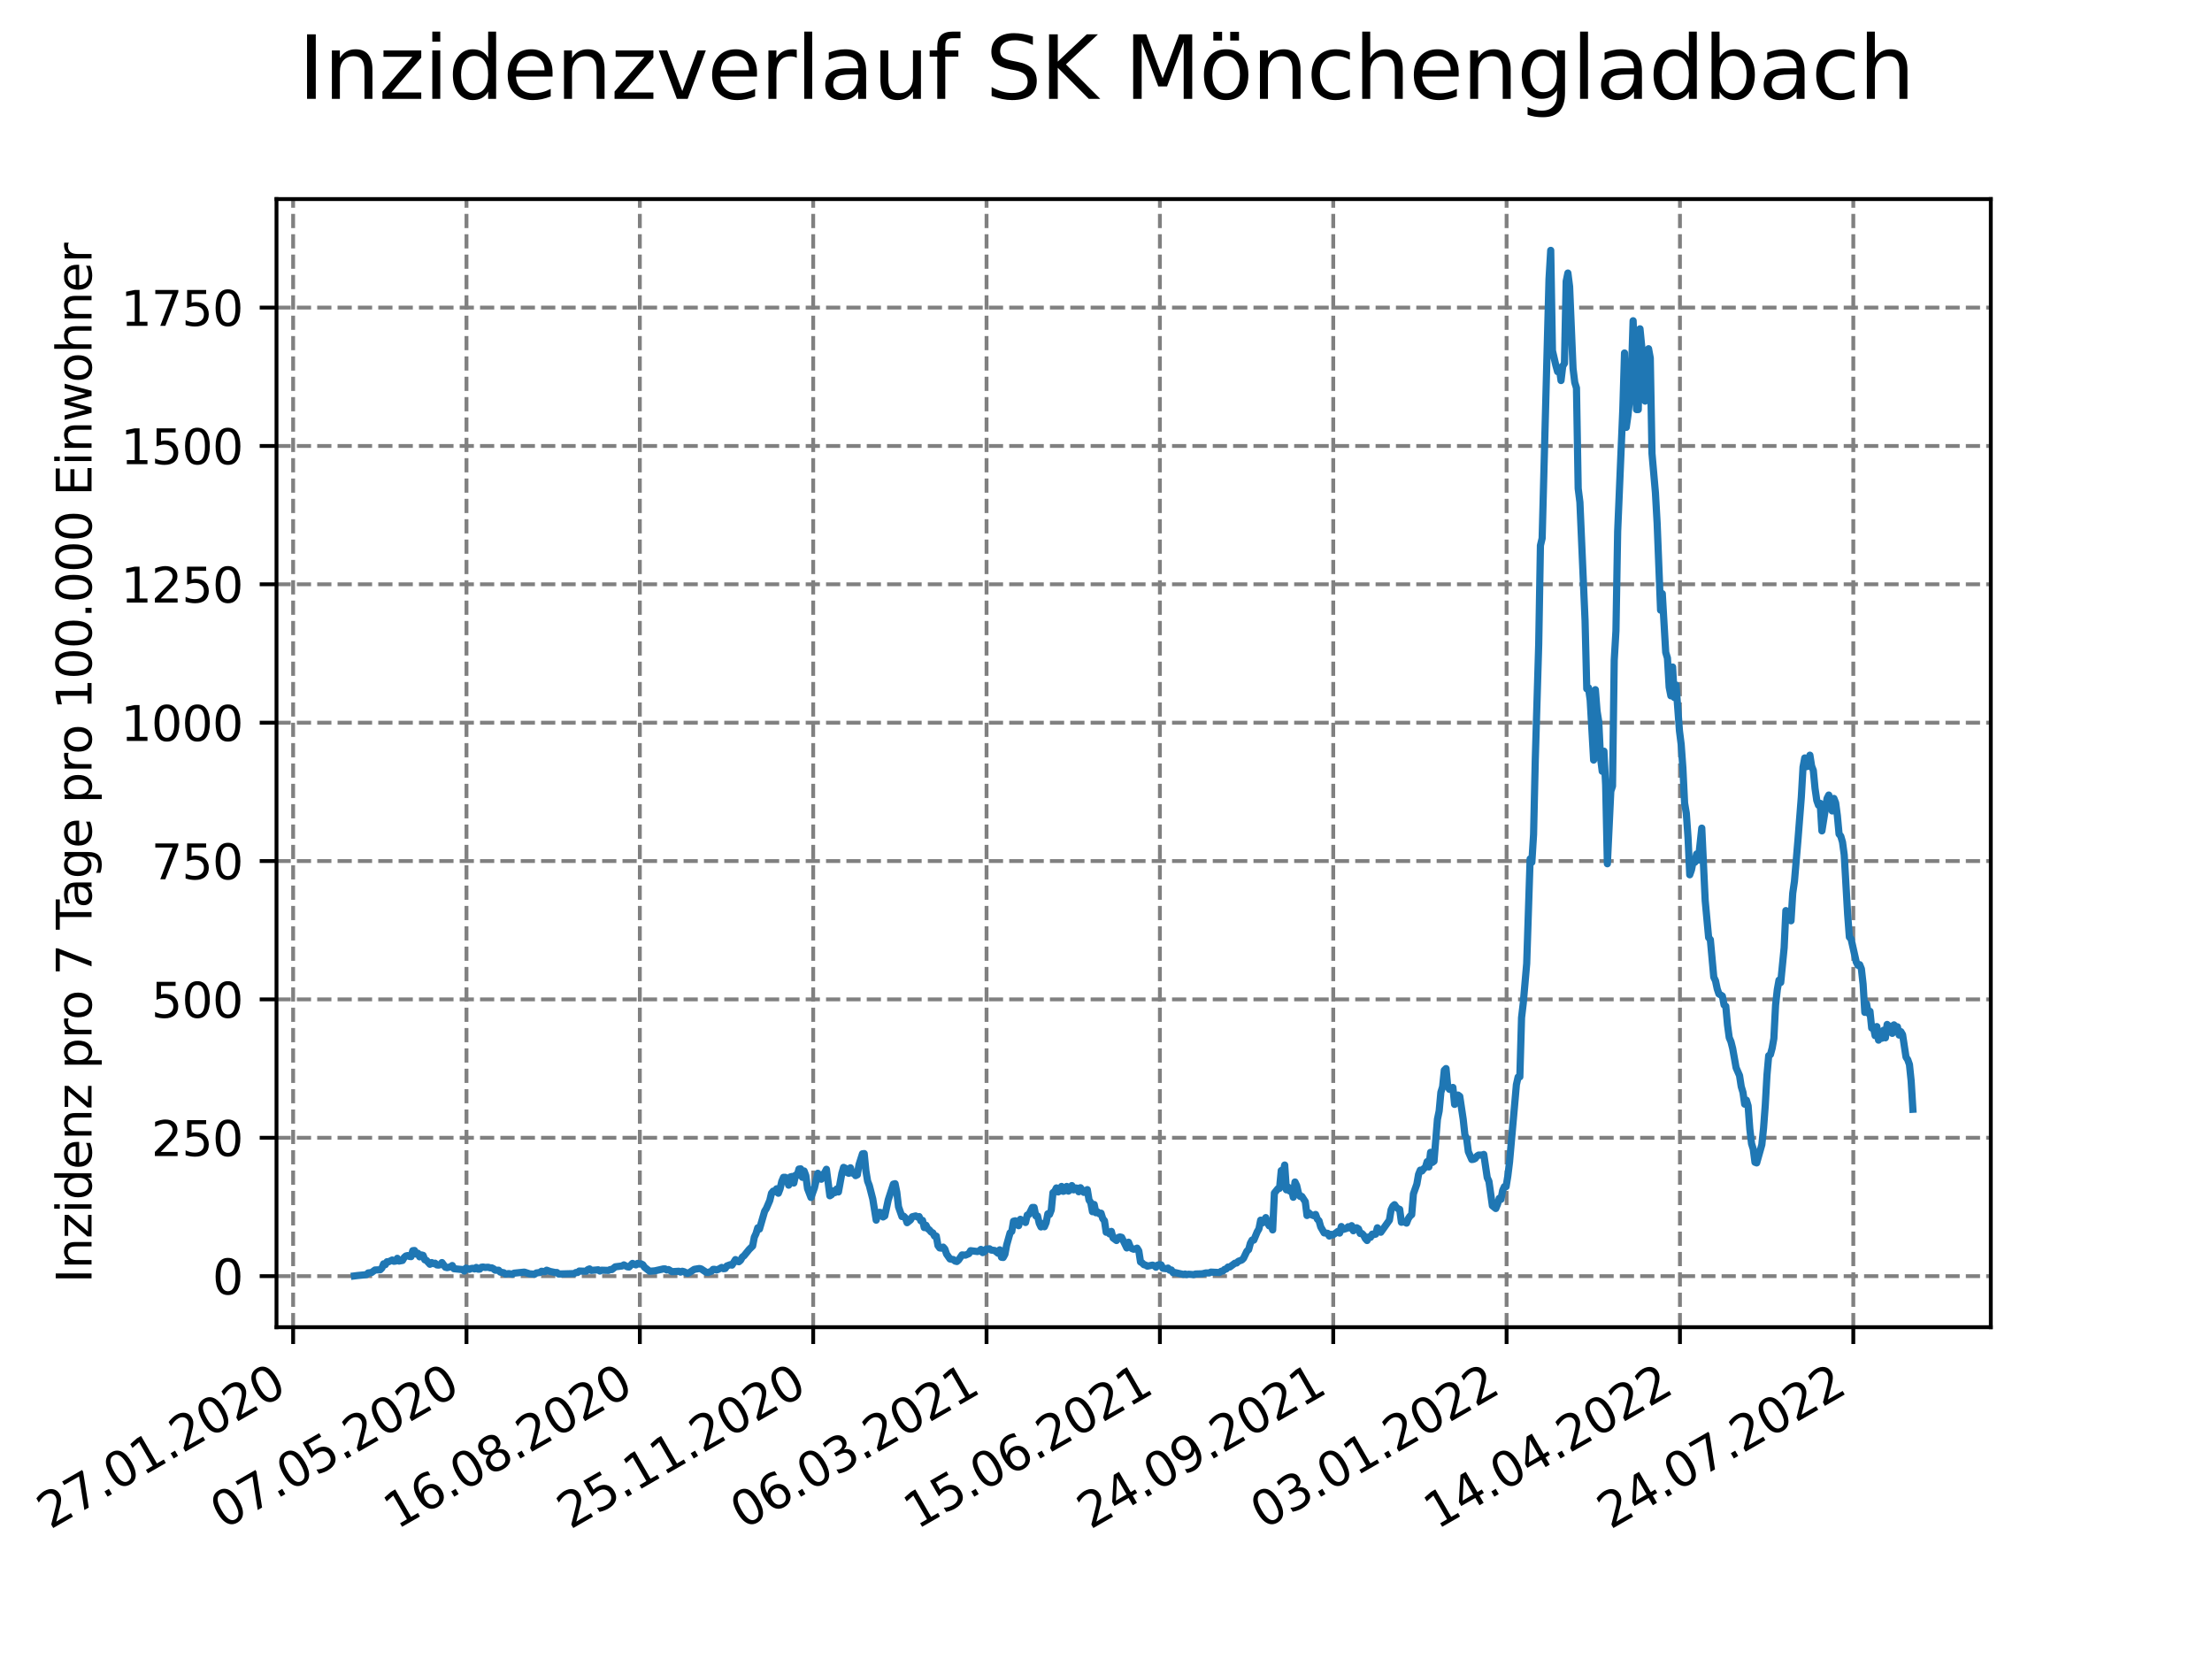 <?xml version="1.0" encoding="utf-8" standalone="no"?>
<!DOCTYPE svg PUBLIC "-//W3C//DTD SVG 1.1//EN"
  "http://www.w3.org/Graphics/SVG/1.1/DTD/svg11.dtd">
<svg xmlns:xlink="http://www.w3.org/1999/xlink" width="460.8pt" height="345.6pt" viewBox="0 0 460.8 345.6" xmlns="http://www.w3.org/2000/svg" version="1.1">
 <defs>
  <style type="text/css">*{stroke-linejoin: round; stroke-linecap: butt}</style>
 </defs>
 <g id="figure_1">
  <g id="patch_1">
   <path d="M 0 345.6 
L 460.8 345.6 
L 460.8 0 
L 0 0 
z
" style="fill: #ffffff"/>
  </g>
  <g id="axes_1">
   <g id="patch_2">
    <path d="M 57.6 276.48 
L 414.72 276.48 
L 414.72 41.472 
L 57.6 41.472 
z
" style="fill: #ffffff"/>
   </g>
   <g id="matplotlib.axis_1">
    <g id="xtick_1">
     <g id="line2d_1">
      <path d="M 61.065 276.48 
L 61.065 41.472 
" clip-path="url(#pb5f242199f)" style="fill: none; stroke-dasharray: 2.96,1.28; stroke-dashoffset: 0; stroke: #808080; stroke-width: 0.8"/>
     </g>
     <g id="line2d_2">
      <defs>
       <path id="m522b8bc40e" d="M 0 0 
L 0 3.5 
" style="stroke: #000000; stroke-width: 0.8"/>
      </defs>
      <g>
       <use xlink:href="#m522b8bc40e" x="61.065" y="276.48" style="stroke: #000000; stroke-width: 0.8"/>
      </g>
     </g>
     <g id="text_1">
      <!-- 27.01.2020 -->
      <g transform="translate(10.44 318.689)rotate(-30)scale(0.1 -0.1)">
       <defs>
        <path id="DejaVuSans-32" d="M 1228 531 
L 3431 531 
L 3431 0 
L 469 0 
L 469 531 
Q 828 903 1448 1529 
Q 2069 2156 2228 2338 
Q 2531 2678 2651 2914 
Q 2772 3150 2772 3378 
Q 2772 3750 2511 3984 
Q 2250 4219 1831 4219 
Q 1534 4219 1204 4116 
Q 875 4013 500 3803 
L 500 4441 
Q 881 4594 1212 4672 
Q 1544 4750 1819 4750 
Q 2544 4750 2975 4387 
Q 3406 4025 3406 3419 
Q 3406 3131 3298 2873 
Q 3191 2616 2906 2266 
Q 2828 2175 2409 1742 
Q 1991 1309 1228 531 
z
" transform="scale(0.016)"/>
        <path id="DejaVuSans-37" d="M 525 4666 
L 3525 4666 
L 3525 4397 
L 1831 0 
L 1172 0 
L 2766 4134 
L 525 4134 
L 525 4666 
z
" transform="scale(0.016)"/>
        <path id="DejaVuSans-2e" d="M 684 794 
L 1344 794 
L 1344 0 
L 684 0 
L 684 794 
z
" transform="scale(0.016)"/>
        <path id="DejaVuSans-30" d="M 2034 4250 
Q 1547 4250 1301 3770 
Q 1056 3291 1056 2328 
Q 1056 1369 1301 889 
Q 1547 409 2034 409 
Q 2525 409 2770 889 
Q 3016 1369 3016 2328 
Q 3016 3291 2770 3770 
Q 2525 4250 2034 4250 
z
M 2034 4750 
Q 2819 4750 3233 4129 
Q 3647 3509 3647 2328 
Q 3647 1150 3233 529 
Q 2819 -91 2034 -91 
Q 1250 -91 836 529 
Q 422 1150 422 2328 
Q 422 3509 836 4129 
Q 1250 4750 2034 4750 
z
" transform="scale(0.016)"/>
        <path id="DejaVuSans-31" d="M 794 531 
L 1825 531 
L 1825 4091 
L 703 3866 
L 703 4441 
L 1819 4666 
L 2450 4666 
L 2450 531 
L 3481 531 
L 3481 0 
L 794 0 
L 794 531 
z
" transform="scale(0.016)"/>
       </defs>
       <use xlink:href="#DejaVuSans-32"/>
       <use xlink:href="#DejaVuSans-37" x="63.623"/>
       <use xlink:href="#DejaVuSans-2e" x="127.246"/>
       <use xlink:href="#DejaVuSans-30" x="159.033"/>
       <use xlink:href="#DejaVuSans-31" x="222.656"/>
       <use xlink:href="#DejaVuSans-2e" x="286.279"/>
       <use xlink:href="#DejaVuSans-32" x="318.066"/>
       <use xlink:href="#DejaVuSans-30" x="381.689"/>
       <use xlink:href="#DejaVuSans-32" x="445.312"/>
       <use xlink:href="#DejaVuSans-30" x="508.936"/>
      </g>
     </g>
    </g>
    <g id="xtick_2">
     <g id="line2d_3">
      <path d="M 97.178 276.48 
L 97.178 41.472 
" clip-path="url(#pb5f242199f)" style="fill: none; stroke-dasharray: 2.96,1.28; stroke-dashoffset: 0; stroke: #808080; stroke-width: 0.8"/>
     </g>
     <g id="line2d_4">
      <g>
       <use xlink:href="#m522b8bc40e" x="97.178" y="276.48" style="stroke: #000000; stroke-width: 0.8"/>
      </g>
     </g>
     <g id="text_2">
      <!-- 07.05.2020 -->
      <g transform="translate(46.552 318.689)rotate(-30)scale(0.1 -0.1)">
       <defs>
        <path id="DejaVuSans-35" d="M 691 4666 
L 3169 4666 
L 3169 4134 
L 1269 4134 
L 1269 2991 
Q 1406 3038 1543 3061 
Q 1681 3084 1819 3084 
Q 2600 3084 3056 2656 
Q 3513 2228 3513 1497 
Q 3513 744 3044 326 
Q 2575 -91 1722 -91 
Q 1428 -91 1123 -41 
Q 819 9 494 109 
L 494 744 
Q 775 591 1075 516 
Q 1375 441 1709 441 
Q 2250 441 2565 725 
Q 2881 1009 2881 1497 
Q 2881 1984 2565 2268 
Q 2250 2553 1709 2553 
Q 1456 2553 1204 2497 
Q 953 2441 691 2322 
L 691 4666 
z
" transform="scale(0.016)"/>
       </defs>
       <use xlink:href="#DejaVuSans-30"/>
       <use xlink:href="#DejaVuSans-37" x="63.623"/>
       <use xlink:href="#DejaVuSans-2e" x="127.246"/>
       <use xlink:href="#DejaVuSans-30" x="159.033"/>
       <use xlink:href="#DejaVuSans-35" x="222.656"/>
       <use xlink:href="#DejaVuSans-2e" x="286.279"/>
       <use xlink:href="#DejaVuSans-32" x="318.066"/>
       <use xlink:href="#DejaVuSans-30" x="381.689"/>
       <use xlink:href="#DejaVuSans-32" x="445.312"/>
       <use xlink:href="#DejaVuSans-30" x="508.936"/>
      </g>
     </g>
    </g>
    <g id="xtick_3">
     <g id="line2d_5">
      <path d="M 133.29 276.48 
L 133.29 41.472 
" clip-path="url(#pb5f242199f)" style="fill: none; stroke-dasharray: 2.96,1.28; stroke-dashoffset: 0; stroke: #808080; stroke-width: 0.8"/>
     </g>
     <g id="line2d_6">
      <g>
       <use xlink:href="#m522b8bc40e" x="133.29" y="276.48" style="stroke: #000000; stroke-width: 0.8"/>
      </g>
     </g>
     <g id="text_3">
      <!-- 16.08.2020 -->
      <g transform="translate(82.665 318.689)rotate(-30)scale(0.1 -0.1)">
       <defs>
        <path id="DejaVuSans-36" d="M 2113 2584 
Q 1688 2584 1439 2293 
Q 1191 2003 1191 1497 
Q 1191 994 1439 701 
Q 1688 409 2113 409 
Q 2538 409 2786 701 
Q 3034 994 3034 1497 
Q 3034 2003 2786 2293 
Q 2538 2584 2113 2584 
z
M 3366 4563 
L 3366 3988 
Q 3128 4100 2886 4159 
Q 2644 4219 2406 4219 
Q 1781 4219 1451 3797 
Q 1122 3375 1075 2522 
Q 1259 2794 1537 2939 
Q 1816 3084 2150 3084 
Q 2853 3084 3261 2657 
Q 3669 2231 3669 1497 
Q 3669 778 3244 343 
Q 2819 -91 2113 -91 
Q 1303 -91 875 529 
Q 447 1150 447 2328 
Q 447 3434 972 4092 
Q 1497 4750 2381 4750 
Q 2619 4750 2861 4703 
Q 3103 4656 3366 4563 
z
" transform="scale(0.016)"/>
        <path id="DejaVuSans-38" d="M 2034 2216 
Q 1584 2216 1326 1975 
Q 1069 1734 1069 1313 
Q 1069 891 1326 650 
Q 1584 409 2034 409 
Q 2484 409 2743 651 
Q 3003 894 3003 1313 
Q 3003 1734 2745 1975 
Q 2488 2216 2034 2216 
z
M 1403 2484 
Q 997 2584 770 2862 
Q 544 3141 544 3541 
Q 544 4100 942 4425 
Q 1341 4750 2034 4750 
Q 2731 4750 3128 4425 
Q 3525 4100 3525 3541 
Q 3525 3141 3298 2862 
Q 3072 2584 2669 2484 
Q 3125 2378 3379 2068 
Q 3634 1759 3634 1313 
Q 3634 634 3220 271 
Q 2806 -91 2034 -91 
Q 1263 -91 848 271 
Q 434 634 434 1313 
Q 434 1759 690 2068 
Q 947 2378 1403 2484 
z
M 1172 3481 
Q 1172 3119 1398 2916 
Q 1625 2713 2034 2713 
Q 2441 2713 2670 2916 
Q 2900 3119 2900 3481 
Q 2900 3844 2670 4047 
Q 2441 4250 2034 4250 
Q 1625 4250 1398 4047 
Q 1172 3844 1172 3481 
z
" transform="scale(0.016)"/>
       </defs>
       <use xlink:href="#DejaVuSans-31"/>
       <use xlink:href="#DejaVuSans-36" x="63.623"/>
       <use xlink:href="#DejaVuSans-2e" x="127.246"/>
       <use xlink:href="#DejaVuSans-30" x="159.033"/>
       <use xlink:href="#DejaVuSans-38" x="222.656"/>
       <use xlink:href="#DejaVuSans-2e" x="286.279"/>
       <use xlink:href="#DejaVuSans-32" x="318.066"/>
       <use xlink:href="#DejaVuSans-30" x="381.689"/>
       <use xlink:href="#DejaVuSans-32" x="445.312"/>
       <use xlink:href="#DejaVuSans-30" x="508.936"/>
      </g>
     </g>
    </g>
    <g id="xtick_4">
     <g id="line2d_7">
      <path d="M 169.403 276.48 
L 169.403 41.472 
" clip-path="url(#pb5f242199f)" style="fill: none; stroke-dasharray: 2.96,1.28; stroke-dashoffset: 0; stroke: #808080; stroke-width: 0.8"/>
     </g>
     <g id="line2d_8">
      <g>
       <use xlink:href="#m522b8bc40e" x="169.403" y="276.48" style="stroke: #000000; stroke-width: 0.8"/>
      </g>
     </g>
     <g id="text_4">
      <!-- 25.11.2020 -->
      <g transform="translate(118.777 318.689)rotate(-30)scale(0.1 -0.1)">
       <use xlink:href="#DejaVuSans-32"/>
       <use xlink:href="#DejaVuSans-35" x="63.623"/>
       <use xlink:href="#DejaVuSans-2e" x="127.246"/>
       <use xlink:href="#DejaVuSans-31" x="159.033"/>
       <use xlink:href="#DejaVuSans-31" x="222.656"/>
       <use xlink:href="#DejaVuSans-2e" x="286.279"/>
       <use xlink:href="#DejaVuSans-32" x="318.066"/>
       <use xlink:href="#DejaVuSans-30" x="381.689"/>
       <use xlink:href="#DejaVuSans-32" x="445.312"/>
       <use xlink:href="#DejaVuSans-30" x="508.936"/>
      </g>
     </g>
    </g>
    <g id="xtick_5">
     <g id="line2d_9">
      <path d="M 205.515 276.48 
L 205.515 41.472 
" clip-path="url(#pb5f242199f)" style="fill: none; stroke-dasharray: 2.96,1.28; stroke-dashoffset: 0; stroke: #808080; stroke-width: 0.8"/>
     </g>
     <g id="line2d_10">
      <g>
       <use xlink:href="#m522b8bc40e" x="205.515" y="276.48" style="stroke: #000000; stroke-width: 0.8"/>
      </g>
     </g>
     <g id="text_5">
      <!-- 06.03.2021 -->
      <g transform="translate(154.89 318.689)rotate(-30)scale(0.1 -0.1)">
       <defs>
        <path id="DejaVuSans-33" d="M 2597 2516 
Q 3050 2419 3304 2112 
Q 3559 1806 3559 1356 
Q 3559 666 3084 287 
Q 2609 -91 1734 -91 
Q 1441 -91 1130 -33 
Q 819 25 488 141 
L 488 750 
Q 750 597 1062 519 
Q 1375 441 1716 441 
Q 2309 441 2620 675 
Q 2931 909 2931 1356 
Q 2931 1769 2642 2001 
Q 2353 2234 1838 2234 
L 1294 2234 
L 1294 2753 
L 1863 2753 
Q 2328 2753 2575 2939 
Q 2822 3125 2822 3475 
Q 2822 3834 2567 4026 
Q 2313 4219 1838 4219 
Q 1578 4219 1281 4162 
Q 984 4106 628 3988 
L 628 4550 
Q 988 4650 1302 4700 
Q 1616 4750 1894 4750 
Q 2613 4750 3031 4423 
Q 3450 4097 3450 3541 
Q 3450 3153 3228 2886 
Q 3006 2619 2597 2516 
z
" transform="scale(0.016)"/>
       </defs>
       <use xlink:href="#DejaVuSans-30"/>
       <use xlink:href="#DejaVuSans-36" x="63.623"/>
       <use xlink:href="#DejaVuSans-2e" x="127.246"/>
       <use xlink:href="#DejaVuSans-30" x="159.033"/>
       <use xlink:href="#DejaVuSans-33" x="222.656"/>
       <use xlink:href="#DejaVuSans-2e" x="286.279"/>
       <use xlink:href="#DejaVuSans-32" x="318.066"/>
       <use xlink:href="#DejaVuSans-30" x="381.689"/>
       <use xlink:href="#DejaVuSans-32" x="445.312"/>
       <use xlink:href="#DejaVuSans-31" x="508.936"/>
      </g>
     </g>
    </g>
    <g id="xtick_6">
     <g id="line2d_11">
      <path d="M 241.628 276.48 
L 241.628 41.472 
" clip-path="url(#pb5f242199f)" style="fill: none; stroke-dasharray: 2.96,1.28; stroke-dashoffset: 0; stroke: #808080; stroke-width: 0.8"/>
     </g>
     <g id="line2d_12">
      <g>
       <use xlink:href="#m522b8bc40e" x="241.628" y="276.48" style="stroke: #000000; stroke-width: 0.8"/>
      </g>
     </g>
     <g id="text_6">
      <!-- 15.06.2021 -->
      <g transform="translate(191.002 318.689)rotate(-30)scale(0.1 -0.1)">
       <use xlink:href="#DejaVuSans-31"/>
       <use xlink:href="#DejaVuSans-35" x="63.623"/>
       <use xlink:href="#DejaVuSans-2e" x="127.246"/>
       <use xlink:href="#DejaVuSans-30" x="159.033"/>
       <use xlink:href="#DejaVuSans-36" x="222.656"/>
       <use xlink:href="#DejaVuSans-2e" x="286.279"/>
       <use xlink:href="#DejaVuSans-32" x="318.066"/>
       <use xlink:href="#DejaVuSans-30" x="381.689"/>
       <use xlink:href="#DejaVuSans-32" x="445.312"/>
       <use xlink:href="#DejaVuSans-31" x="508.936"/>
      </g>
     </g>
    </g>
    <g id="xtick_7">
     <g id="line2d_13">
      <path d="M 277.74 276.48 
L 277.74 41.472 
" clip-path="url(#pb5f242199f)" style="fill: none; stroke-dasharray: 2.96,1.28; stroke-dashoffset: 0; stroke: #808080; stroke-width: 0.8"/>
     </g>
     <g id="line2d_14">
      <g>
       <use xlink:href="#m522b8bc40e" x="277.74" y="276.48" style="stroke: #000000; stroke-width: 0.8"/>
      </g>
     </g>
     <g id="text_7">
      <!-- 24.09.2021 -->
      <g transform="translate(227.115 318.689)rotate(-30)scale(0.1 -0.1)">
       <defs>
        <path id="DejaVuSans-34" d="M 2419 4116 
L 825 1625 
L 2419 1625 
L 2419 4116 
z
M 2253 4666 
L 3047 4666 
L 3047 1625 
L 3713 1625 
L 3713 1100 
L 3047 1100 
L 3047 0 
L 2419 0 
L 2419 1100 
L 313 1100 
L 313 1709 
L 2253 4666 
z
" transform="scale(0.016)"/>
        <path id="DejaVuSans-39" d="M 703 97 
L 703 672 
Q 941 559 1184 500 
Q 1428 441 1663 441 
Q 2288 441 2617 861 
Q 2947 1281 2994 2138 
Q 2813 1869 2534 1725 
Q 2256 1581 1919 1581 
Q 1219 1581 811 2004 
Q 403 2428 403 3163 
Q 403 3881 828 4315 
Q 1253 4750 1959 4750 
Q 2769 4750 3195 4129 
Q 3622 3509 3622 2328 
Q 3622 1225 3098 567 
Q 2575 -91 1691 -91 
Q 1453 -91 1209 -44 
Q 966 3 703 97 
z
M 1959 2075 
Q 2384 2075 2632 2365 
Q 2881 2656 2881 3163 
Q 2881 3666 2632 3958 
Q 2384 4250 1959 4250 
Q 1534 4250 1286 3958 
Q 1038 3666 1038 3163 
Q 1038 2656 1286 2365 
Q 1534 2075 1959 2075 
z
" transform="scale(0.016)"/>
       </defs>
       <use xlink:href="#DejaVuSans-32"/>
       <use xlink:href="#DejaVuSans-34" x="63.623"/>
       <use xlink:href="#DejaVuSans-2e" x="127.246"/>
       <use xlink:href="#DejaVuSans-30" x="159.033"/>
       <use xlink:href="#DejaVuSans-39" x="222.656"/>
       <use xlink:href="#DejaVuSans-2e" x="286.279"/>
       <use xlink:href="#DejaVuSans-32" x="318.066"/>
       <use xlink:href="#DejaVuSans-30" x="381.689"/>
       <use xlink:href="#DejaVuSans-32" x="445.312"/>
       <use xlink:href="#DejaVuSans-31" x="508.936"/>
      </g>
     </g>
    </g>
    <g id="xtick_8">
     <g id="line2d_15">
      <path d="M 313.852 276.48 
L 313.852 41.472 
" clip-path="url(#pb5f242199f)" style="fill: none; stroke-dasharray: 2.96,1.28; stroke-dashoffset: 0; stroke: #808080; stroke-width: 0.8"/>
     </g>
     <g id="line2d_16">
      <g>
       <use xlink:href="#m522b8bc40e" x="313.852" y="276.48" style="stroke: #000000; stroke-width: 0.8"/>
      </g>
     </g>
     <g id="text_8">
      <!-- 03.01.2022 -->
      <g transform="translate(263.227 318.689)rotate(-30)scale(0.1 -0.1)">
       <use xlink:href="#DejaVuSans-30"/>
       <use xlink:href="#DejaVuSans-33" x="63.623"/>
       <use xlink:href="#DejaVuSans-2e" x="127.246"/>
       <use xlink:href="#DejaVuSans-30" x="159.033"/>
       <use xlink:href="#DejaVuSans-31" x="222.656"/>
       <use xlink:href="#DejaVuSans-2e" x="286.279"/>
       <use xlink:href="#DejaVuSans-32" x="318.066"/>
       <use xlink:href="#DejaVuSans-30" x="381.689"/>
       <use xlink:href="#DejaVuSans-32" x="445.312"/>
       <use xlink:href="#DejaVuSans-32" x="508.936"/>
      </g>
     </g>
    </g>
    <g id="xtick_9">
     <g id="line2d_17">
      <path d="M 349.965 276.48 
L 349.965 41.472 
" clip-path="url(#pb5f242199f)" style="fill: none; stroke-dasharray: 2.96,1.28; stroke-dashoffset: 0; stroke: #808080; stroke-width: 0.8"/>
     </g>
     <g id="line2d_18">
      <g>
       <use xlink:href="#m522b8bc40e" x="349.965" y="276.48" style="stroke: #000000; stroke-width: 0.8"/>
      </g>
     </g>
     <g id="text_9">
      <!-- 14.04.2022 -->
      <g transform="translate(299.34 318.689)rotate(-30)scale(0.1 -0.1)">
       <use xlink:href="#DejaVuSans-31"/>
       <use xlink:href="#DejaVuSans-34" x="63.623"/>
       <use xlink:href="#DejaVuSans-2e" x="127.246"/>
       <use xlink:href="#DejaVuSans-30" x="159.033"/>
       <use xlink:href="#DejaVuSans-34" x="222.656"/>
       <use xlink:href="#DejaVuSans-2e" x="286.279"/>
       <use xlink:href="#DejaVuSans-32" x="318.066"/>
       <use xlink:href="#DejaVuSans-30" x="381.689"/>
       <use xlink:href="#DejaVuSans-32" x="445.312"/>
       <use xlink:href="#DejaVuSans-32" x="508.936"/>
      </g>
     </g>
    </g>
    <g id="xtick_10">
     <g id="line2d_19">
      <path d="M 386.077 276.48 
L 386.077 41.472 
" clip-path="url(#pb5f242199f)" style="fill: none; stroke-dasharray: 2.96,1.28; stroke-dashoffset: 0; stroke: #808080; stroke-width: 0.8"/>
     </g>
     <g id="line2d_20">
      <g>
       <use xlink:href="#m522b8bc40e" x="386.077" y="276.48" style="stroke: #000000; stroke-width: 0.8"/>
      </g>
     </g>
     <g id="text_10">
      <!-- 24.07.2022 -->
      <g transform="translate(335.452 318.689)rotate(-30)scale(0.1 -0.1)">
       <use xlink:href="#DejaVuSans-32"/>
       <use xlink:href="#DejaVuSans-34" x="63.623"/>
       <use xlink:href="#DejaVuSans-2e" x="127.246"/>
       <use xlink:href="#DejaVuSans-30" x="159.033"/>
       <use xlink:href="#DejaVuSans-37" x="222.656"/>
       <use xlink:href="#DejaVuSans-2e" x="286.279"/>
       <use xlink:href="#DejaVuSans-32" x="318.066"/>
       <use xlink:href="#DejaVuSans-30" x="381.689"/>
       <use xlink:href="#DejaVuSans-32" x="445.312"/>
       <use xlink:href="#DejaVuSans-32" x="508.936"/>
      </g>
     </g>
    </g>
   </g>
   <g id="matplotlib.axis_2">
    <g id="ytick_1">
     <g id="line2d_21">
      <path d="M 57.6 265.842 
L 414.72 265.842 
" clip-path="url(#pb5f242199f)" style="fill: none; stroke-dasharray: 2.96,1.28; stroke-dashoffset: 0; stroke: #808080; stroke-width: 0.8"/>
     </g>
     <g id="line2d_22">
      <defs>
       <path id="m86ebb63c79" d="M 0 0 
L -3.5 0 
" style="stroke: #000000; stroke-width: 0.8"/>
      </defs>
      <g>
       <use xlink:href="#m86ebb63c79" x="57.6" y="265.842" style="stroke: #000000; stroke-width: 0.8"/>
      </g>
     </g>
     <g id="text_11">
      <!-- 0 -->
      <g transform="translate(44.237 269.641)scale(0.1 -0.1)">
       <use xlink:href="#DejaVuSans-30"/>
      </g>
     </g>
    </g>
    <g id="ytick_2">
     <g id="line2d_23">
      <path d="M 57.6 237.018 
L 414.72 237.018 
" clip-path="url(#pb5f242199f)" style="fill: none; stroke-dasharray: 2.96,1.28; stroke-dashoffset: 0; stroke: #808080; stroke-width: 0.8"/>
     </g>
     <g id="line2d_24">
      <g>
       <use xlink:href="#m86ebb63c79" x="57.6" y="237.018" style="stroke: #000000; stroke-width: 0.8"/>
      </g>
     </g>
     <g id="text_12">
      <!-- 250 -->
      <g transform="translate(31.512 240.817)scale(0.1 -0.1)">
       <use xlink:href="#DejaVuSans-32"/>
       <use xlink:href="#DejaVuSans-35" x="63.623"/>
       <use xlink:href="#DejaVuSans-30" x="127.246"/>
      </g>
     </g>
    </g>
    <g id="ytick_3">
     <g id="line2d_25">
      <path d="M 57.6 208.194 
L 414.72 208.194 
" clip-path="url(#pb5f242199f)" style="fill: none; stroke-dasharray: 2.96,1.28; stroke-dashoffset: 0; stroke: #808080; stroke-width: 0.8"/>
     </g>
     <g id="line2d_26">
      <g>
       <use xlink:href="#m86ebb63c79" x="57.6" y="208.194" style="stroke: #000000; stroke-width: 0.8"/>
      </g>
     </g>
     <g id="text_13">
      <!-- 500 -->
      <g transform="translate(31.512 211.994)scale(0.1 -0.1)">
       <use xlink:href="#DejaVuSans-35"/>
       <use xlink:href="#DejaVuSans-30" x="63.623"/>
       <use xlink:href="#DejaVuSans-30" x="127.246"/>
      </g>
     </g>
    </g>
    <g id="ytick_4">
     <g id="line2d_27">
      <path d="M 57.6 179.371 
L 414.72 179.371 
" clip-path="url(#pb5f242199f)" style="fill: none; stroke-dasharray: 2.96,1.28; stroke-dashoffset: 0; stroke: #808080; stroke-width: 0.8"/>
     </g>
     <g id="line2d_28">
      <g>
       <use xlink:href="#m86ebb63c79" x="57.6" y="179.371" style="stroke: #000000; stroke-width: 0.8"/>
      </g>
     </g>
     <g id="text_14">
      <!-- 750 -->
      <g transform="translate(31.512 183.17)scale(0.1 -0.1)">
       <use xlink:href="#DejaVuSans-37"/>
       <use xlink:href="#DejaVuSans-35" x="63.623"/>
       <use xlink:href="#DejaVuSans-30" x="127.246"/>
      </g>
     </g>
    </g>
    <g id="ytick_5">
     <g id="line2d_29">
      <path d="M 57.6 150.547 
L 414.72 150.547 
" clip-path="url(#pb5f242199f)" style="fill: none; stroke-dasharray: 2.96,1.28; stroke-dashoffset: 0; stroke: #808080; stroke-width: 0.8"/>
     </g>
     <g id="line2d_30">
      <g>
       <use xlink:href="#m86ebb63c79" x="57.6" y="150.547" style="stroke: #000000; stroke-width: 0.8"/>
      </g>
     </g>
     <g id="text_15">
      <!-- 1000 -->
      <g transform="translate(25.15 154.346)scale(0.1 -0.1)">
       <use xlink:href="#DejaVuSans-31"/>
       <use xlink:href="#DejaVuSans-30" x="63.623"/>
       <use xlink:href="#DejaVuSans-30" x="127.246"/>
       <use xlink:href="#DejaVuSans-30" x="190.869"/>
      </g>
     </g>
    </g>
    <g id="ytick_6">
     <g id="line2d_31">
      <path d="M 57.6 121.723 
L 414.72 121.723 
" clip-path="url(#pb5f242199f)" style="fill: none; stroke-dasharray: 2.96,1.28; stroke-dashoffset: 0; stroke: #808080; stroke-width: 0.8"/>
     </g>
     <g id="line2d_32">
      <g>
       <use xlink:href="#m86ebb63c79" x="57.6" y="121.723" style="stroke: #000000; stroke-width: 0.8"/>
      </g>
     </g>
     <g id="text_16">
      <!-- 1250 -->
      <g transform="translate(25.15 125.522)scale(0.1 -0.1)">
       <use xlink:href="#DejaVuSans-31"/>
       <use xlink:href="#DejaVuSans-32" x="63.623"/>
       <use xlink:href="#DejaVuSans-35" x="127.246"/>
       <use xlink:href="#DejaVuSans-30" x="190.869"/>
      </g>
     </g>
    </g>
    <g id="ytick_7">
     <g id="line2d_33">
      <path d="M 57.6 92.899 
L 414.72 92.899 
" clip-path="url(#pb5f242199f)" style="fill: none; stroke-dasharray: 2.96,1.28; stroke-dashoffset: 0; stroke: #808080; stroke-width: 0.8"/>
     </g>
     <g id="line2d_34">
      <g>
       <use xlink:href="#m86ebb63c79" x="57.6" y="92.899" style="stroke: #000000; stroke-width: 0.8"/>
      </g>
     </g>
     <g id="text_17">
      <!-- 1500 -->
      <g transform="translate(25.15 96.699)scale(0.1 -0.1)">
       <use xlink:href="#DejaVuSans-31"/>
       <use xlink:href="#DejaVuSans-35" x="63.623"/>
       <use xlink:href="#DejaVuSans-30" x="127.246"/>
       <use xlink:href="#DejaVuSans-30" x="190.869"/>
      </g>
     </g>
    </g>
    <g id="ytick_8">
     <g id="line2d_35">
      <path d="M 57.6 64.076 
L 414.72 64.076 
" clip-path="url(#pb5f242199f)" style="fill: none; stroke-dasharray: 2.96,1.28; stroke-dashoffset: 0; stroke: #808080; stroke-width: 0.8"/>
     </g>
     <g id="line2d_36">
      <g>
       <use xlink:href="#m86ebb63c79" x="57.6" y="64.076" style="stroke: #000000; stroke-width: 0.8"/>
      </g>
     </g>
     <g id="text_18">
      <!-- 1750 -->
      <g transform="translate(25.15 67.875)scale(0.1 -0.1)">
       <use xlink:href="#DejaVuSans-31"/>
       <use xlink:href="#DejaVuSans-37" x="63.623"/>
       <use xlink:href="#DejaVuSans-35" x="127.246"/>
       <use xlink:href="#DejaVuSans-30" x="190.869"/>
      </g>
     </g>
    </g>
    <g id="text_19">
     <!-- Inzidenz pro 7 Tage pro 100.000 Einwohner -->
     <g transform="translate(19.07 267.301)rotate(-90)scale(0.1 -0.1)">
      <defs>
       <path id="DejaVuSans-49" d="M 628 4666 
L 1259 4666 
L 1259 0 
L 628 0 
L 628 4666 
z
" transform="scale(0.016)"/>
       <path id="DejaVuSans-6e" d="M 3513 2113 
L 3513 0 
L 2938 0 
L 2938 2094 
Q 2938 2591 2744 2837 
Q 2550 3084 2163 3084 
Q 1697 3084 1428 2787 
Q 1159 2491 1159 1978 
L 1159 0 
L 581 0 
L 581 3500 
L 1159 3500 
L 1159 2956 
Q 1366 3272 1645 3428 
Q 1925 3584 2291 3584 
Q 2894 3584 3203 3211 
Q 3513 2838 3513 2113 
z
" transform="scale(0.016)"/>
       <path id="DejaVuSans-7a" d="M 353 3500 
L 3084 3500 
L 3084 2975 
L 922 459 
L 3084 459 
L 3084 0 
L 275 0 
L 275 525 
L 2438 3041 
L 353 3041 
L 353 3500 
z
" transform="scale(0.016)"/>
       <path id="DejaVuSans-69" d="M 603 3500 
L 1178 3500 
L 1178 0 
L 603 0 
L 603 3500 
z
M 603 4863 
L 1178 4863 
L 1178 4134 
L 603 4134 
L 603 4863 
z
" transform="scale(0.016)"/>
       <path id="DejaVuSans-64" d="M 2906 2969 
L 2906 4863 
L 3481 4863 
L 3481 0 
L 2906 0 
L 2906 525 
Q 2725 213 2448 61 
Q 2172 -91 1784 -91 
Q 1150 -91 751 415 
Q 353 922 353 1747 
Q 353 2572 751 3078 
Q 1150 3584 1784 3584 
Q 2172 3584 2448 3432 
Q 2725 3281 2906 2969 
z
M 947 1747 
Q 947 1113 1208 752 
Q 1469 391 1925 391 
Q 2381 391 2643 752 
Q 2906 1113 2906 1747 
Q 2906 2381 2643 2742 
Q 2381 3103 1925 3103 
Q 1469 3103 1208 2742 
Q 947 2381 947 1747 
z
" transform="scale(0.016)"/>
       <path id="DejaVuSans-65" d="M 3597 1894 
L 3597 1613 
L 953 1613 
Q 991 1019 1311 708 
Q 1631 397 2203 397 
Q 2534 397 2845 478 
Q 3156 559 3463 722 
L 3463 178 
Q 3153 47 2828 -22 
Q 2503 -91 2169 -91 
Q 1331 -91 842 396 
Q 353 884 353 1716 
Q 353 2575 817 3079 
Q 1281 3584 2069 3584 
Q 2775 3584 3186 3129 
Q 3597 2675 3597 1894 
z
M 3022 2063 
Q 3016 2534 2758 2815 
Q 2500 3097 2075 3097 
Q 1594 3097 1305 2825 
Q 1016 2553 972 2059 
L 3022 2063 
z
" transform="scale(0.016)"/>
       <path id="DejaVuSans-20" transform="scale(0.016)"/>
       <path id="DejaVuSans-70" d="M 1159 525 
L 1159 -1331 
L 581 -1331 
L 581 3500 
L 1159 3500 
L 1159 2969 
Q 1341 3281 1617 3432 
Q 1894 3584 2278 3584 
Q 2916 3584 3314 3078 
Q 3713 2572 3713 1747 
Q 3713 922 3314 415 
Q 2916 -91 2278 -91 
Q 1894 -91 1617 61 
Q 1341 213 1159 525 
z
M 3116 1747 
Q 3116 2381 2855 2742 
Q 2594 3103 2138 3103 
Q 1681 3103 1420 2742 
Q 1159 2381 1159 1747 
Q 1159 1113 1420 752 
Q 1681 391 2138 391 
Q 2594 391 2855 752 
Q 3116 1113 3116 1747 
z
" transform="scale(0.016)"/>
       <path id="DejaVuSans-72" d="M 2631 2963 
Q 2534 3019 2420 3045 
Q 2306 3072 2169 3072 
Q 1681 3072 1420 2755 
Q 1159 2438 1159 1844 
L 1159 0 
L 581 0 
L 581 3500 
L 1159 3500 
L 1159 2956 
Q 1341 3275 1631 3429 
Q 1922 3584 2338 3584 
Q 2397 3584 2469 3576 
Q 2541 3569 2628 3553 
L 2631 2963 
z
" transform="scale(0.016)"/>
       <path id="DejaVuSans-6f" d="M 1959 3097 
Q 1497 3097 1228 2736 
Q 959 2375 959 1747 
Q 959 1119 1226 758 
Q 1494 397 1959 397 
Q 2419 397 2687 759 
Q 2956 1122 2956 1747 
Q 2956 2369 2687 2733 
Q 2419 3097 1959 3097 
z
M 1959 3584 
Q 2709 3584 3137 3096 
Q 3566 2609 3566 1747 
Q 3566 888 3137 398 
Q 2709 -91 1959 -91 
Q 1206 -91 779 398 
Q 353 888 353 1747 
Q 353 2609 779 3096 
Q 1206 3584 1959 3584 
z
" transform="scale(0.016)"/>
       <path id="DejaVuSans-54" d="M -19 4666 
L 3928 4666 
L 3928 4134 
L 2272 4134 
L 2272 0 
L 1638 0 
L 1638 4134 
L -19 4134 
L -19 4666 
z
" transform="scale(0.016)"/>
       <path id="DejaVuSans-61" d="M 2194 1759 
Q 1497 1759 1228 1600 
Q 959 1441 959 1056 
Q 959 750 1161 570 
Q 1363 391 1709 391 
Q 2188 391 2477 730 
Q 2766 1069 2766 1631 
L 2766 1759 
L 2194 1759 
z
M 3341 1997 
L 3341 0 
L 2766 0 
L 2766 531 
Q 2569 213 2275 61 
Q 1981 -91 1556 -91 
Q 1019 -91 701 211 
Q 384 513 384 1019 
Q 384 1609 779 1909 
Q 1175 2209 1959 2209 
L 2766 2209 
L 2766 2266 
Q 2766 2663 2505 2880 
Q 2244 3097 1772 3097 
Q 1472 3097 1187 3025 
Q 903 2953 641 2809 
L 641 3341 
Q 956 3463 1253 3523 
Q 1550 3584 1831 3584 
Q 2591 3584 2966 3190 
Q 3341 2797 3341 1997 
z
" transform="scale(0.016)"/>
       <path id="DejaVuSans-67" d="M 2906 1791 
Q 2906 2416 2648 2759 
Q 2391 3103 1925 3103 
Q 1463 3103 1205 2759 
Q 947 2416 947 1791 
Q 947 1169 1205 825 
Q 1463 481 1925 481 
Q 2391 481 2648 825 
Q 2906 1169 2906 1791 
z
M 3481 434 
Q 3481 -459 3084 -895 
Q 2688 -1331 1869 -1331 
Q 1566 -1331 1297 -1286 
Q 1028 -1241 775 -1147 
L 775 -588 
Q 1028 -725 1275 -790 
Q 1522 -856 1778 -856 
Q 2344 -856 2625 -561 
Q 2906 -266 2906 331 
L 2906 616 
Q 2728 306 2450 153 
Q 2172 0 1784 0 
Q 1141 0 747 490 
Q 353 981 353 1791 
Q 353 2603 747 3093 
Q 1141 3584 1784 3584 
Q 2172 3584 2450 3431 
Q 2728 3278 2906 2969 
L 2906 3500 
L 3481 3500 
L 3481 434 
z
" transform="scale(0.016)"/>
       <path id="DejaVuSans-45" d="M 628 4666 
L 3578 4666 
L 3578 4134 
L 1259 4134 
L 1259 2753 
L 3481 2753 
L 3481 2222 
L 1259 2222 
L 1259 531 
L 3634 531 
L 3634 0 
L 628 0 
L 628 4666 
z
" transform="scale(0.016)"/>
       <path id="DejaVuSans-77" d="M 269 3500 
L 844 3500 
L 1563 769 
L 2278 3500 
L 2956 3500 
L 3675 769 
L 4391 3500 
L 4966 3500 
L 4050 0 
L 3372 0 
L 2619 2869 
L 1863 0 
L 1184 0 
L 269 3500 
z
" transform="scale(0.016)"/>
       <path id="DejaVuSans-68" d="M 3513 2113 
L 3513 0 
L 2938 0 
L 2938 2094 
Q 2938 2591 2744 2837 
Q 2550 3084 2163 3084 
Q 1697 3084 1428 2787 
Q 1159 2491 1159 1978 
L 1159 0 
L 581 0 
L 581 4863 
L 1159 4863 
L 1159 2956 
Q 1366 3272 1645 3428 
Q 1925 3584 2291 3584 
Q 2894 3584 3203 3211 
Q 3513 2838 3513 2113 
z
" transform="scale(0.016)"/>
      </defs>
      <use xlink:href="#DejaVuSans-49"/>
      <use xlink:href="#DejaVuSans-6e" x="29.492"/>
      <use xlink:href="#DejaVuSans-7a" x="92.871"/>
      <use xlink:href="#DejaVuSans-69" x="145.361"/>
      <use xlink:href="#DejaVuSans-64" x="173.145"/>
      <use xlink:href="#DejaVuSans-65" x="236.621"/>
      <use xlink:href="#DejaVuSans-6e" x="298.145"/>
      <use xlink:href="#DejaVuSans-7a" x="361.523"/>
      <use xlink:href="#DejaVuSans-20" x="414.014"/>
      <use xlink:href="#DejaVuSans-70" x="445.801"/>
      <use xlink:href="#DejaVuSans-72" x="509.277"/>
      <use xlink:href="#DejaVuSans-6f" x="548.141"/>
      <use xlink:href="#DejaVuSans-20" x="609.322"/>
      <use xlink:href="#DejaVuSans-37" x="641.109"/>
      <use xlink:href="#DejaVuSans-20" x="704.732"/>
      <use xlink:href="#DejaVuSans-54" x="736.52"/>
      <use xlink:href="#DejaVuSans-61" x="781.104"/>
      <use xlink:href="#DejaVuSans-67" x="842.383"/>
      <use xlink:href="#DejaVuSans-65" x="905.859"/>
      <use xlink:href="#DejaVuSans-20" x="967.383"/>
      <use xlink:href="#DejaVuSans-70" x="999.17"/>
      <use xlink:href="#DejaVuSans-72" x="1062.646"/>
      <use xlink:href="#DejaVuSans-6f" x="1101.51"/>
      <use xlink:href="#DejaVuSans-20" x="1162.691"/>
      <use xlink:href="#DejaVuSans-31" x="1194.479"/>
      <use xlink:href="#DejaVuSans-30" x="1258.102"/>
      <use xlink:href="#DejaVuSans-30" x="1321.725"/>
      <use xlink:href="#DejaVuSans-2e" x="1385.348"/>
      <use xlink:href="#DejaVuSans-30" x="1417.135"/>
      <use xlink:href="#DejaVuSans-30" x="1480.758"/>
      <use xlink:href="#DejaVuSans-30" x="1544.381"/>
      <use xlink:href="#DejaVuSans-20" x="1608.004"/>
      <use xlink:href="#DejaVuSans-45" x="1639.791"/>
      <use xlink:href="#DejaVuSans-69" x="1702.975"/>
      <use xlink:href="#DejaVuSans-6e" x="1730.758"/>
      <use xlink:href="#DejaVuSans-77" x="1794.137"/>
      <use xlink:href="#DejaVuSans-6f" x="1875.924"/>
      <use xlink:href="#DejaVuSans-68" x="1937.105"/>
      <use xlink:href="#DejaVuSans-6e" x="2000.484"/>
      <use xlink:href="#DejaVuSans-65" x="2063.863"/>
      <use xlink:href="#DejaVuSans-72" x="2125.387"/>
     </g>
    </g>
   </g>
   <g id="line2d_37">
    <path d="M 73.833 265.798 
L 74.548 265.709 
L 76.336 265.533 
L 76.693 265.179 
L 77.408 265.091 
L 78.123 264.561 
L 79.196 264.517 
L 79.554 264.164 
L 79.911 263.28 
L 80.269 263.457 
L 80.626 262.839 
L 80.984 262.839 
L 81.699 262.485 
L 82.056 262.75 
L 82.414 262.706 
L 82.771 262.132 
L 83.129 262.706 
L 83.844 262.574 
L 84.202 261.955 
L 84.559 261.646 
L 84.917 261.558 
L 85.274 261.734 
L 85.632 261.778 
L 85.989 260.542 
L 86.347 260.498 
L 86.704 261.248 
L 87.062 261.072 
L 87.42 261.823 
L 87.777 261.425 
L 88.135 261.513 
L 88.492 262.441 
L 88.85 262.574 
L 89.565 263.369 
L 89.922 263.015 
L 90.28 263.236 
L 90.638 263.148 
L 90.995 263.501 
L 91.353 263.545 
L 91.71 263.457 
L 92.068 263.015 
L 92.783 263.987 
L 93.14 264.075 
L 93.855 263.899 
L 94.213 263.634 
L 94.571 264.296 
L 96.358 264.473 
L 96.716 264.782 
L 97.073 264.164 
L 97.789 264.429 
L 98.146 264.252 
L 98.504 264.208 
L 98.861 264.34 
L 99.219 264.031 
L 99.576 264.384 
L 99.934 264.384 
L 100.291 263.987 
L 100.649 263.943 
L 101.006 264.031 
L 101.722 263.987 
L 102.079 264.119 
L 102.437 264.119 
L 102.794 264.296 
L 103.152 264.605 
L 103.867 264.605 
L 104.224 265.003 
L 104.939 265.135 
L 105.297 265.4 
L 106.012 265.312 
L 106.727 265.444 
L 107.085 265.224 
L 109.23 265.003 
L 110.303 265.356 
L 111.375 265.444 
L 111.733 265.179 
L 112.448 265.091 
L 112.806 264.826 
L 113.521 264.914 
L 113.878 264.605 
L 114.593 264.87 
L 115.666 265.091 
L 116.024 265.091 
L 116.381 265.4 
L 119.599 265.312 
L 119.957 265.091 
L 120.314 265.091 
L 120.672 264.782 
L 122.102 264.826 
L 122.459 264.473 
L 122.817 264.34 
L 123.174 264.649 
L 124.247 264.561 
L 124.605 264.517 
L 124.962 264.782 
L 125.32 264.605 
L 126.75 264.649 
L 127.108 264.473 
L 127.465 264.473 
L 128.18 263.899 
L 129.61 263.722 
L 129.968 263.501 
L 130.683 263.899 
L 131.041 263.943 
L 131.756 263.192 
L 132.471 263.501 
L 132.828 263.192 
L 133.186 263.324 
L 133.543 263.28 
L 133.901 263.457 
L 134.259 263.987 
L 135.331 264.826 
L 136.404 264.738 
L 138.192 264.34 
L 138.549 264.34 
L 138.907 264.561 
L 139.264 264.473 
L 139.979 264.914 
L 141.409 264.826 
L 141.767 265.003 
L 142.125 264.826 
L 142.482 264.914 
L 143.197 265.268 
L 143.555 265.135 
L 144.627 264.429 
L 145.7 264.252 
L 146.058 264.34 
L 147.13 265.047 
L 147.488 265.091 
L 148.203 264.826 
L 148.56 264.429 
L 148.918 264.429 
L 149.276 264.561 
L 149.633 264.429 
L 150.348 264.031 
L 150.706 264.296 
L 151.063 264.252 
L 151.421 263.722 
L 152.136 263.457 
L 152.494 263.545 
L 153.209 262.397 
L 153.566 262.75 
L 153.924 262.839 
L 154.281 262.529 
L 154.639 261.867 
L 154.996 261.602 
L 156.069 260.277 
L 156.784 259.57 
L 157.142 257.715 
L 157.499 256.964 
L 157.857 255.772 
L 158.214 256.037 
L 159.287 252.326 
L 159.645 251.752 
L 160.36 250.074 
L 160.717 248.572 
L 161.075 248.13 
L 161.432 248.263 
L 161.79 247.645 
L 162.147 248.572 
L 162.505 247.645 
L 162.862 246.099 
L 163.22 245.259 
L 163.578 245.259 
L 163.935 245.745 
L 164.293 246.894 
L 164.65 245.171 
L 165.008 245.083 
L 165.365 246.452 
L 165.723 244.818 
L 166.08 244.862 
L 166.438 243.537 
L 166.795 243.493 
L 167.153 245.259 
L 167.511 243.934 
L 167.868 244.906 
L 168.226 247.6 
L 168.941 249.455 
L 169.656 247.468 
L 170.371 244.42 
L 171.086 245.657 
L 171.444 244.685 
L 171.801 244.288 
L 172.159 243.581 
L 172.874 249.102 
L 173.231 248.881 
L 173.589 248.086 
L 173.946 248.44 
L 174.304 247.689 
L 174.662 248.307 
L 175.377 244.42 
L 175.734 243.183 
L 176.092 243.36 
L 176.449 244.244 
L 176.807 244.42 
L 177.164 243.272 
L 177.522 244.376 
L 177.88 244.288 
L 178.237 244.906 
L 178.595 244.729 
L 178.952 242.609 
L 179.667 240.357 
L 180.025 240.313 
L 180.382 243.89 
L 180.74 246.054 
L 181.097 246.982 
L 181.813 249.765 
L 182.528 254.181 
L 182.885 252.901 
L 183.243 252.547 
L 183.6 252.636 
L 183.958 253.519 
L 184.315 253.298 
L 185.03 249.985 
L 186.103 246.673 
L 186.461 246.584 
L 186.818 248.351 
L 187.176 251.399 
L 187.891 253.431 
L 188.248 253.342 
L 188.606 253.696 
L 188.964 254.711 
L 189.679 254.137 
L 190.036 253.475 
L 190.751 253.298 
L 191.109 253.519 
L 191.466 253.431 
L 191.824 254.314 
L 192.181 254.226 
L 192.539 255.727 
L 192.897 255.242 
L 193.254 255.948 
L 193.612 256.213 
L 193.969 256.655 
L 194.327 256.832 
L 194.684 257.494 
L 195.042 257.494 
L 195.399 259.482 
L 195.757 259.968 
L 196.115 260.012 
L 196.472 259.791 
L 196.83 260.188 
L 197.187 261.248 
L 197.902 262.264 
L 198.617 262.397 
L 198.975 262.706 
L 199.332 262.794 
L 199.69 262.485 
L 200.405 261.425 
L 201.12 261.469 
L 201.835 261.16 
L 202.193 260.542 
L 202.908 260.63 
L 203.623 260.718 
L 203.981 260.586 
L 204.338 260.277 
L 204.696 260.939 
L 205.053 260.763 
L 205.411 260.233 
L 206.126 260.144 
L 206.483 260.409 
L 207.199 260.498 
L 207.914 261.072 
L 208.271 260.365 
L 208.629 261.911 
L 208.986 261.955 
L 209.344 261.293 
L 209.701 259.393 
L 210.416 256.832 
L 210.774 256.522 
L 211.132 254.402 
L 211.489 254.314 
L 211.847 254.491 
L 212.204 255.33 
L 212.562 254.005 
L 212.919 254.358 
L 213.277 254.226 
L 213.634 254.667 
L 213.992 253.121 
L 214.35 252.989 
L 215.065 251.531 
L 215.422 251.531 
L 215.78 253.298 
L 216.137 253.298 
L 216.495 254.844 
L 216.852 255.595 
L 217.21 254.888 
L 217.567 255.551 
L 217.925 254.711 
L 218.283 252.856 
L 218.64 252.989 
L 218.998 252.061 
L 219.355 248.44 
L 219.713 248.175 
L 220.07 247.468 
L 220.428 248.307 
L 220.785 248.086 
L 221.143 247.159 
L 221.5 248.175 
L 221.858 248.042 
L 222.216 247.159 
L 222.573 248.13 
L 222.931 247.865 
L 223.288 246.982 
L 223.646 247.865 
L 224.003 247.468 
L 224.361 247.512 
L 224.718 248.263 
L 225.076 247.424 
L 225.791 248.395 
L 226.506 247.821 
L 226.864 249.985 
L 227.221 250.515 
L 227.579 252.415 
L 227.936 250.913 
L 228.294 252.636 
L 228.651 252.459 
L 229.009 252.856 
L 229.367 252.724 
L 229.724 253.872 
L 230.082 254.314 
L 230.439 256.699 
L 230.797 256.655 
L 231.154 257.052 
L 231.512 256.522 
L 231.869 257.892 
L 232.585 258.422 
L 232.942 257.803 
L 233.3 257.671 
L 233.657 257.759 
L 234.73 259.968 
L 235.087 258.775 
L 235.445 259.703 
L 235.802 260.1 
L 236.16 260.233 
L 236.518 260.188 
L 236.875 260.012 
L 237.233 260.586 
L 237.59 262.883 
L 237.948 263.104 
L 238.305 263.457 
L 238.663 263.545 
L 239.02 263.766 
L 240.093 263.545 
L 240.451 263.678 
L 240.808 263.987 
L 241.166 263.545 
L 241.523 263.457 
L 241.881 263.501 
L 242.238 264.208 
L 242.953 264.296 
L 243.311 264.164 
L 243.669 264.605 
L 244.026 264.561 
L 244.384 265.135 
L 244.741 265.091 
L 246.529 265.489 
L 246.886 265.4 
L 247.244 265.533 
L 247.602 265.444 
L 248.674 265.533 
L 249.032 265.4 
L 250.462 265.356 
L 251.177 265.179 
L 251.892 265.179 
L 252.25 265.003 
L 254.037 265.091 
L 254.395 264.826 
L 254.753 264.782 
L 255.11 264.429 
L 255.468 264.34 
L 255.825 263.943 
L 256.183 263.943 
L 256.898 263.413 
L 257.255 263.148 
L 257.613 263.104 
L 257.97 262.75 
L 258.686 262.485 
L 259.043 262.132 
L 259.758 260.63 
L 260.116 260.321 
L 260.473 258.996 
L 260.831 258.333 
L 261.188 258.333 
L 261.904 256.611 
L 262.261 255.992 
L 262.619 254.181 
L 262.976 254.756 
L 263.691 253.651 
L 264.049 254.8 
L 264.406 255.374 
L 264.764 255.153 
L 265.121 256.213 
L 265.479 248.528 
L 266.194 247.645 
L 266.552 247.556 
L 266.909 243.846 
L 267.267 244.288 
L 267.624 242.698 
L 267.982 247.865 
L 268.339 247.291 
L 268.697 248.13 
L 269.055 247.733 
L 269.412 249.411 
L 269.77 246.231 
L 270.127 246.982 
L 270.485 248.528 
L 270.842 249.235 
L 271.2 249.235 
L 271.915 250.339 
L 272.272 253.21 
L 272.63 252.636 
L 272.988 252.989 
L 273.703 253.254 
L 274.06 252.989 
L 274.418 253.961 
L 274.775 254.314 
L 275.133 255.595 
L 275.848 256.832 
L 276.563 256.92 
L 276.921 257.494 
L 277.278 257.141 
L 277.636 257.273 
L 278.351 256.787 
L 278.708 256.522 
L 279.066 256.876 
L 279.423 255.507 
L 279.781 256.125 
L 280.496 255.904 
L 280.854 255.551 
L 281.211 255.816 
L 281.569 255.33 
L 281.926 256.39 
L 282.284 255.816 
L 282.641 255.772 
L 282.999 255.992 
L 283.356 256.964 
L 283.714 256.964 
L 284.072 257.317 
L 284.429 258.024 
L 284.787 258.422 
L 285.144 257.671 
L 285.502 257.759 
L 285.859 257.097 
L 286.217 257.185 
L 286.574 257.097 
L 286.932 255.772 
L 287.647 256.699 
L 289.435 254.181 
L 289.792 252.017 
L 290.15 251.266 
L 290.507 250.957 
L 290.865 251.487 
L 291.223 251.796 
L 291.58 251.929 
L 291.938 254.623 
L 292.295 254.535 
L 292.653 254.579 
L 293.01 254.8 
L 293.368 253.872 
L 293.725 253.342 
L 294.083 253.033 
L 294.44 248.705 
L 295.156 246.673 
L 295.513 244.641 
L 295.871 243.758 
L 296.228 243.934 
L 296.586 243.448 
L 296.943 243.183 
L 297.301 241.991 
L 297.658 243.095 
L 298.016 240.048 
L 298.374 242.168 
L 298.731 241.903 
L 299.446 233.157 
L 299.804 231.435 
L 300.161 227.548 
L 300.519 226.399 
L 300.876 222.954 
L 301.234 222.601 
L 301.591 226.311 
L 301.949 226.929 
L 302.307 226.885 
L 302.664 226.532 
L 303.022 230.065 
L 303.379 228.475 
L 303.737 228.122 
L 304.094 228.387 
L 304.809 233.157 
L 305.167 236.426 
L 305.525 237.177 
L 305.882 239.915 
L 306.597 241.549 
L 306.955 241.505 
L 307.312 241.328 
L 307.67 240.843 
L 308.027 240.622 
L 308.742 240.622 
L 309.1 240.489 
L 309.815 245.304 
L 310.173 246.099 
L 310.888 251.178 
L 311.603 251.752 
L 311.96 250.869 
L 312.318 249.632 
L 312.675 249.853 
L 313.033 247.998 
L 313.391 247.203 
L 313.748 247.203 
L 314.106 244.994 
L 314.463 242.079 
L 315.536 230.021 
L 315.893 225.958 
L 316.251 224.368 
L 316.609 224.323 
L 316.966 212 
L 317.324 208.953 
L 318.039 200.737 
L 318.754 178.918 
L 319.111 179.625 
L 319.469 173.839 
L 319.826 158.247 
L 320.542 134.264 
L 320.899 113.637 
L 321.257 112.135 
L 322.687 58.161 
L 323.044 52.154 
L 323.402 73.046 
L 324.117 76.138 
L 324.475 77.419 
L 324.832 76.579 
L 325.19 79.274 
L 325.547 76.27 
L 325.905 75.696 
L 326.262 58.603 
L 326.62 56.88 
L 326.977 59.707 
L 327.693 76.756 
L 328.05 79.671 
L 328.408 80.82 
L 328.765 101.756 
L 329.123 104.627 
L 330.195 129.228 
L 330.553 143.495 
L 330.911 143.274 
L 331.268 145.88 
L 331.983 158.336 
L 332.341 143.672 
L 332.698 148.133 
L 333.056 150.385 
L 333.413 157.85 
L 333.771 160.676 
L 334.128 156.48 
L 334.486 163.503 
L 334.844 179.934 
L 335.559 164.828 
L 335.916 163.768 
L 336.274 137.532 
L 336.631 131.437 
L 336.989 110.722 
L 338.061 85.281 
L 338.419 73.532 
L 338.777 89.035 
L 339.134 86.517 
L 339.492 83.116 
L 339.849 77.86 
L 340.207 66.818 
L 340.922 85.325 
L 341.279 85.325 
L 341.637 68.497 
L 342.352 75.74 
L 342.71 83.558 
L 343.425 72.648 
L 343.782 74.592 
L 344.14 94.468 
L 344.855 102.639 
L 345.212 108.999 
L 345.928 127.108 
L 346.285 123.663 
L 347 135.898 
L 347.358 137.09 
L 347.715 143.142 
L 348.073 144.952 
L 348.43 138.946 
L 348.788 145.306 
L 349.146 142.7 
L 349.861 152.24 
L 350.218 155.067 
L 350.576 160.014 
L 350.933 167.302 
L 351.291 169.422 
L 351.648 174.501 
L 352.006 182.231 
L 352.363 181.215 
L 352.721 179.404 
L 353.079 179.625 
L 353.436 177.902 
L 353.794 179.183 
L 354.509 172.514 
L 355.224 187.619 
L 355.939 195.305 
L 356.296 195.746 
L 357.012 203.564 
L 357.369 204.315 
L 357.727 205.994 
L 358.084 207.054 
L 358.799 207.495 
L 359.157 209.35 
L 359.514 209.615 
L 359.872 213.502 
L 360.23 216.152 
L 360.587 216.991 
L 360.945 218.405 
L 361.66 222.424 
L 362.375 224.058 
L 362.732 226.355 
L 363.09 227.548 
L 363.447 230.021 
L 363.805 229.182 
L 364.163 230.375 
L 364.52 235.189 
L 364.878 238.237 
L 365.235 239.385 
L 365.593 242.123 
L 365.95 242.256 
L 367.023 238.457 
L 367.381 235.012 
L 367.738 230.242 
L 368.096 223.926 
L 368.453 219.907 
L 368.811 219.686 
L 369.168 218.361 
L 369.526 216.329 
L 369.883 209.394 
L 370.241 206.17 
L 370.598 204.183 
L 370.956 204.668 
L 371.671 197.425 
L 372.029 189.695 
L 372.386 190.976 
L 372.744 191.241 
L 373.101 191.815 
L 373.459 186.073 
L 373.816 183.6 
L 374.531 175.164 
L 375.247 166.065 
L 375.604 159.793 
L 375.962 157.894 
L 376.319 159.705 
L 376.677 159.616 
L 377.034 157.32 
L 377.392 159.572 
L 377.749 160.5 
L 378.107 164.254 
L 378.465 166.728 
L 378.822 167.743 
L 379.18 167.346 
L 379.537 173.088 
L 380.61 166.33 
L 380.967 165.623 
L 381.325 166.948 
L 381.682 168.936 
L 382.04 166.33 
L 382.398 167.258 
L 382.755 169.908 
L 383.113 173.75 
L 383.47 174.192 
L 383.828 175.429 
L 384.185 178.079 
L 384.9 190.49 
L 385.258 195.216 
L 385.616 195.614 
L 386.688 200.384 
L 387.046 201.091 
L 387.403 200.958 
L 387.761 201.842 
L 388.118 205.022 
L 388.476 210.896 
L 388.833 209.085 
L 389.191 211.073 
L 389.549 210.675 
L 389.906 214.165 
L 390.264 213.944 
L 390.621 215.755 
L 390.979 213.856 
L 391.336 216.682 
L 391.694 214.871 
L 392.051 216.285 
L 392.409 214.606 
L 392.766 216.196 
L 393.124 213.414 
L 393.482 214.209 
L 393.839 213.767 
L 394.197 215.269 
L 394.554 213.502 
L 394.912 213.856 
L 395.269 213.9 
L 395.627 215.622 
L 395.984 214.916 
L 396.342 215.534 
L 397.057 220.216 
L 397.415 220.746 
L 397.772 221.762 
L 398.13 225.207 
L 398.487 231.081 
L 398.487 231.081 
" clip-path="url(#pb5f242199f)" style="fill: none; stroke: #1f77b4; stroke-width: 1.5; stroke-linecap: square"/>
   </g>
   <g id="patch_3">
    <path d="M 57.6 276.48 
L 57.6 41.472 
" style="fill: none; stroke: #000000; stroke-width: 0.8; stroke-linejoin: miter; stroke-linecap: square"/>
   </g>
   <g id="patch_4">
    <path d="M 414.72 276.48 
L 414.72 41.472 
" style="fill: none; stroke: #000000; stroke-width: 0.8; stroke-linejoin: miter; stroke-linecap: square"/>
   </g>
   <g id="patch_5">
    <path d="M 57.6 276.48 
L 414.72 276.48 
" style="fill: none; stroke: #000000; stroke-width: 0.8; stroke-linejoin: miter; stroke-linecap: square"/>
   </g>
   <g id="patch_6">
    <path d="M 57.6 41.472 
L 414.72 41.472 
" style="fill: none; stroke: #000000; stroke-width: 0.8; stroke-linejoin: miter; stroke-linecap: square"/>
   </g>
  </g>
  <g id="text_20">
   <!-- Inzidenzverlauf SK Mönchengladbach -->
   <g transform="translate(62.156 20.589)scale(0.18 -0.18)">
    <defs>
     <path id="DejaVuSans-76" d="M 191 3500 
L 800 3500 
L 1894 563 
L 2988 3500 
L 3597 3500 
L 2284 0 
L 1503 0 
L 191 3500 
z
" transform="scale(0.016)"/>
     <path id="DejaVuSans-6c" d="M 603 4863 
L 1178 4863 
L 1178 0 
L 603 0 
L 603 4863 
z
" transform="scale(0.016)"/>
     <path id="DejaVuSans-75" d="M 544 1381 
L 544 3500 
L 1119 3500 
L 1119 1403 
Q 1119 906 1312 657 
Q 1506 409 1894 409 
Q 2359 409 2629 706 
Q 2900 1003 2900 1516 
L 2900 3500 
L 3475 3500 
L 3475 0 
L 2900 0 
L 2900 538 
Q 2691 219 2414 64 
Q 2138 -91 1772 -91 
Q 1169 -91 856 284 
Q 544 659 544 1381 
z
M 1991 3584 
L 1991 3584 
z
" transform="scale(0.016)"/>
     <path id="DejaVuSans-66" d="M 2375 4863 
L 2375 4384 
L 1825 4384 
Q 1516 4384 1395 4259 
Q 1275 4134 1275 3809 
L 1275 3500 
L 2222 3500 
L 2222 3053 
L 1275 3053 
L 1275 0 
L 697 0 
L 697 3053 
L 147 3053 
L 147 3500 
L 697 3500 
L 697 3744 
Q 697 4328 969 4595 
Q 1241 4863 1831 4863 
L 2375 4863 
z
" transform="scale(0.016)"/>
     <path id="DejaVuSans-53" d="M 3425 4513 
L 3425 3897 
Q 3066 4069 2747 4153 
Q 2428 4238 2131 4238 
Q 1616 4238 1336 4038 
Q 1056 3838 1056 3469 
Q 1056 3159 1242 3001 
Q 1428 2844 1947 2747 
L 2328 2669 
Q 3034 2534 3370 2195 
Q 3706 1856 3706 1288 
Q 3706 609 3251 259 
Q 2797 -91 1919 -91 
Q 1588 -91 1214 -16 
Q 841 59 441 206 
L 441 856 
Q 825 641 1194 531 
Q 1563 422 1919 422 
Q 2459 422 2753 634 
Q 3047 847 3047 1241 
Q 3047 1584 2836 1778 
Q 2625 1972 2144 2069 
L 1759 2144 
Q 1053 2284 737 2584 
Q 422 2884 422 3419 
Q 422 4038 858 4394 
Q 1294 4750 2059 4750 
Q 2388 4750 2728 4690 
Q 3069 4631 3425 4513 
z
" transform="scale(0.016)"/>
     <path id="DejaVuSans-4b" d="M 628 4666 
L 1259 4666 
L 1259 2694 
L 3353 4666 
L 4166 4666 
L 1850 2491 
L 4331 0 
L 3500 0 
L 1259 2247 
L 1259 0 
L 628 0 
L 628 4666 
z
" transform="scale(0.016)"/>
     <path id="DejaVuSans-4d" d="M 628 4666 
L 1569 4666 
L 2759 1491 
L 3956 4666 
L 4897 4666 
L 4897 0 
L 4281 0 
L 4281 4097 
L 3078 897 
L 2444 897 
L 1241 4097 
L 1241 0 
L 628 0 
L 628 4666 
z
" transform="scale(0.016)"/>
     <path id="DejaVuSans-f6" d="M 1959 3097 
Q 1497 3097 1228 2736 
Q 959 2375 959 1747 
Q 959 1119 1226 758 
Q 1494 397 1959 397 
Q 2419 397 2687 759 
Q 2956 1122 2956 1747 
Q 2956 2369 2687 2733 
Q 2419 3097 1959 3097 
z
M 1959 3584 
Q 2709 3584 3137 3096 
Q 3566 2609 3566 1747 
Q 3566 888 3137 398 
Q 2709 -91 1959 -91 
Q 1206 -91 779 398 
Q 353 888 353 1747 
Q 353 2609 779 3096 
Q 1206 3584 1959 3584 
z
M 2254 4850 
L 2888 4850 
L 2888 4219 
L 2254 4219 
L 2254 4850 
z
M 1032 4850 
L 1666 4850 
L 1666 4219 
L 1032 4219 
L 1032 4850 
z
" transform="scale(0.016)"/>
     <path id="DejaVuSans-63" d="M 3122 3366 
L 3122 2828 
Q 2878 2963 2633 3030 
Q 2388 3097 2138 3097 
Q 1578 3097 1268 2742 
Q 959 2388 959 1747 
Q 959 1106 1268 751 
Q 1578 397 2138 397 
Q 2388 397 2633 464 
Q 2878 531 3122 666 
L 3122 134 
Q 2881 22 2623 -34 
Q 2366 -91 2075 -91 
Q 1284 -91 818 406 
Q 353 903 353 1747 
Q 353 2603 823 3093 
Q 1294 3584 2113 3584 
Q 2378 3584 2631 3529 
Q 2884 3475 3122 3366 
z
" transform="scale(0.016)"/>
     <path id="DejaVuSans-62" d="M 3116 1747 
Q 3116 2381 2855 2742 
Q 2594 3103 2138 3103 
Q 1681 3103 1420 2742 
Q 1159 2381 1159 1747 
Q 1159 1113 1420 752 
Q 1681 391 2138 391 
Q 2594 391 2855 752 
Q 3116 1113 3116 1747 
z
M 1159 2969 
Q 1341 3281 1617 3432 
Q 1894 3584 2278 3584 
Q 2916 3584 3314 3078 
Q 3713 2572 3713 1747 
Q 3713 922 3314 415 
Q 2916 -91 2278 -91 
Q 1894 -91 1617 61 
Q 1341 213 1159 525 
L 1159 0 
L 581 0 
L 581 4863 
L 1159 4863 
L 1159 2969 
z
" transform="scale(0.016)"/>
    </defs>
    <use xlink:href="#DejaVuSans-49"/>
    <use xlink:href="#DejaVuSans-6e" x="29.492"/>
    <use xlink:href="#DejaVuSans-7a" x="92.871"/>
    <use xlink:href="#DejaVuSans-69" x="145.361"/>
    <use xlink:href="#DejaVuSans-64" x="173.145"/>
    <use xlink:href="#DejaVuSans-65" x="236.621"/>
    <use xlink:href="#DejaVuSans-6e" x="298.145"/>
    <use xlink:href="#DejaVuSans-7a" x="361.523"/>
    <use xlink:href="#DejaVuSans-76" x="414.014"/>
    <use xlink:href="#DejaVuSans-65" x="473.193"/>
    <use xlink:href="#DejaVuSans-72" x="534.717"/>
    <use xlink:href="#DejaVuSans-6c" x="575.83"/>
    <use xlink:href="#DejaVuSans-61" x="603.613"/>
    <use xlink:href="#DejaVuSans-75" x="664.893"/>
    <use xlink:href="#DejaVuSans-66" x="728.271"/>
    <use xlink:href="#DejaVuSans-20" x="763.477"/>
    <use xlink:href="#DejaVuSans-53" x="795.264"/>
    <use xlink:href="#DejaVuSans-4b" x="858.74"/>
    <use xlink:href="#DejaVuSans-20" x="924.316"/>
    <use xlink:href="#DejaVuSans-4d" x="956.104"/>
    <use xlink:href="#DejaVuSans-f6" x="1042.383"/>
    <use xlink:href="#DejaVuSans-6e" x="1103.564"/>
    <use xlink:href="#DejaVuSans-63" x="1166.943"/>
    <use xlink:href="#DejaVuSans-68" x="1221.924"/>
    <use xlink:href="#DejaVuSans-65" x="1285.303"/>
    <use xlink:href="#DejaVuSans-6e" x="1346.826"/>
    <use xlink:href="#DejaVuSans-67" x="1410.205"/>
    <use xlink:href="#DejaVuSans-6c" x="1473.682"/>
    <use xlink:href="#DejaVuSans-61" x="1501.465"/>
    <use xlink:href="#DejaVuSans-64" x="1562.744"/>
    <use xlink:href="#DejaVuSans-62" x="1626.221"/>
    <use xlink:href="#DejaVuSans-61" x="1689.697"/>
    <use xlink:href="#DejaVuSans-63" x="1750.977"/>
    <use xlink:href="#DejaVuSans-68" x="1805.957"/>
   </g>
  </g>
 </g>
 <defs>
  <clipPath id="pb5f242199f">
   <rect x="57.6" y="41.472" width="357.12" height="235.008"/>
  </clipPath>
 </defs>
</svg>
